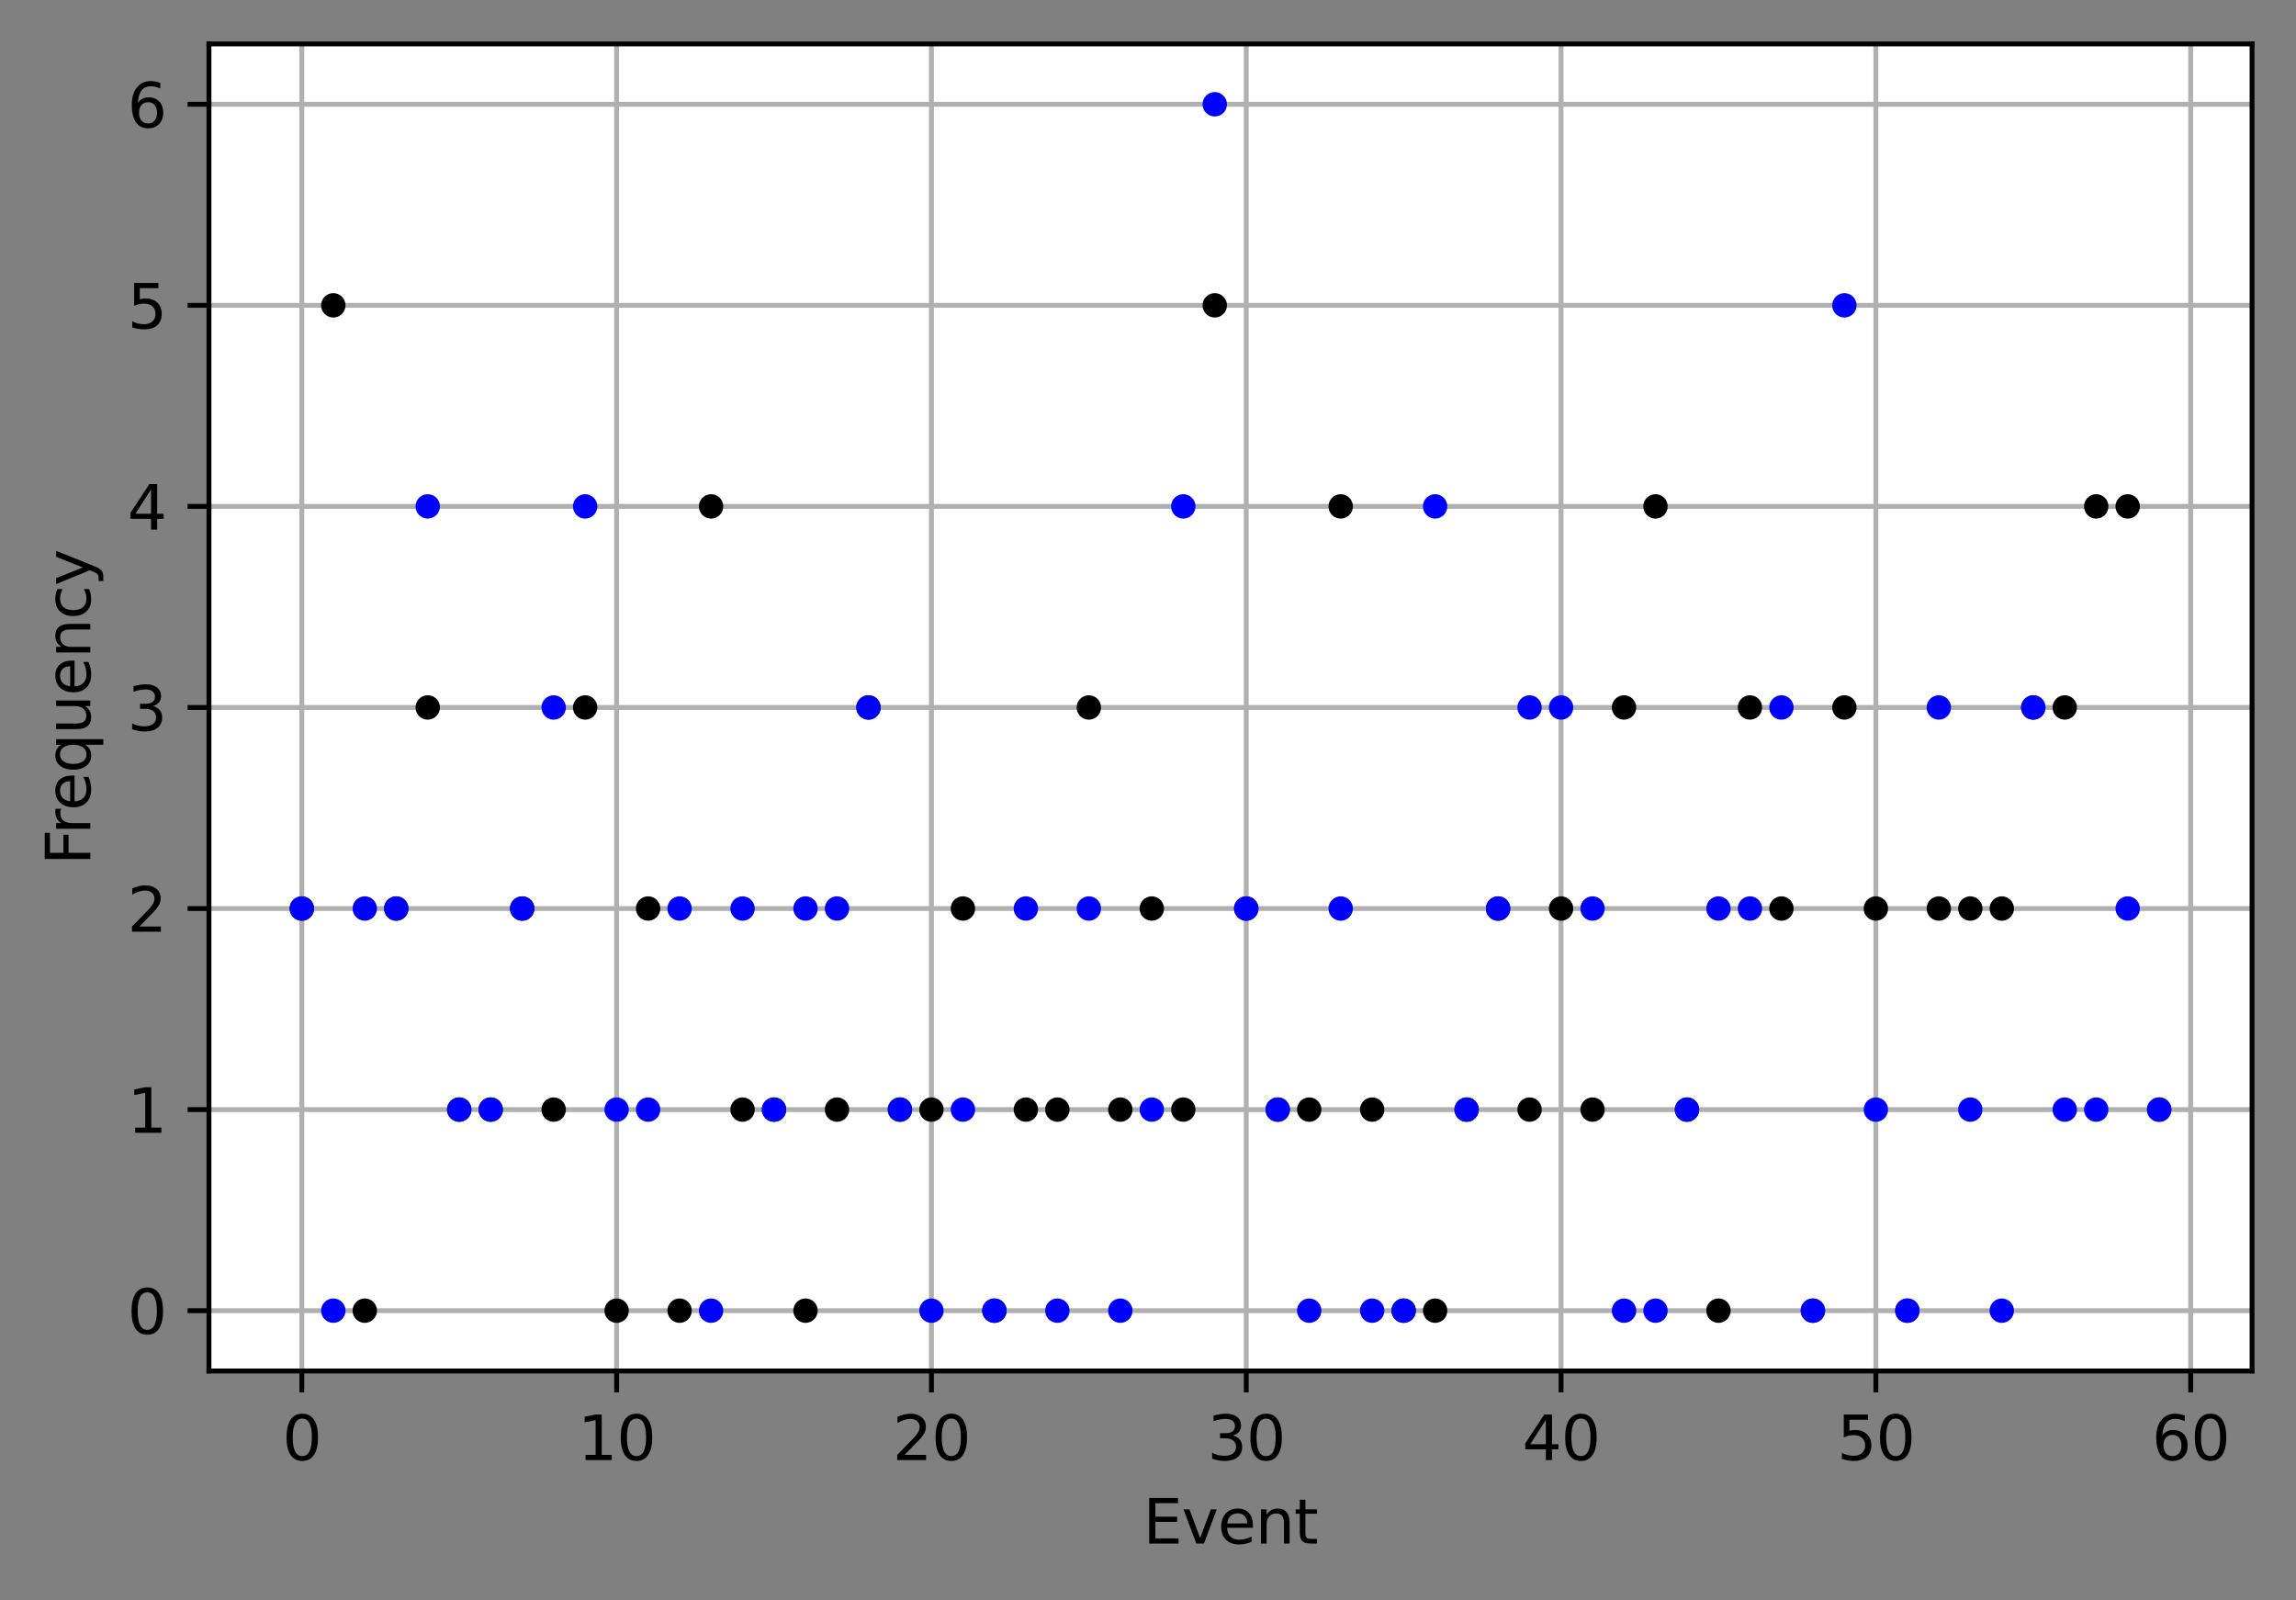 <?xml version="1.0" encoding="utf-8" standalone="no"?>
<!DOCTYPE svg PUBLIC "-//W3C//DTD SVG 1.1//EN"
  "http://www.w3.org/Graphics/SVG/1.1/DTD/svg11.dtd">
<svg xmlns:xlink="http://www.w3.org/1999/xlink" width="376.241pt" height="262.196pt" viewBox="0 0 376.241 262.196" xmlns="http://www.w3.org/2000/svg" version="1.1">
 <rect x="0" y="0" width="376.241" height="262.196" fill="#808080" stroke="none"/>
 <defs>
  <style type="text/css">*{stroke-linejoin: round; stroke-linecap: butt}</style>
 </defs>
 <g id="figure_1">
  <g id="patch_1">
   <path d="M 0 262.196 
L 376.241 262.196 
L 376.241 0 
L 0 0 
L 0 262.196 
z
" style="fill: none"/>
  </g>
  <g id="axes_1">
   <g id="patch_2">
    <path d="M 34.241 224.64 
L 369.041 224.64 
L 369.041 7.2 
L 34.241 7.2 
z
" style="fill: #ffffff"/>
   </g>
   <g id="matplotlib.axis_1">
    <g id="xtick_1">
     <g id="line2d_1">
      <path d="M 49.459 224.64 
L 49.459 7.2 
" clip-path="url(#p43c28c3c58)" style="fill: none; stroke: #b0b0b0; stroke-width: 0.8; stroke-linecap: square"/>
     </g>
     <g id="line2d_2">
      <defs>
       <path id="m374461a574" d="M 0 0 
L 0 3.5 
" style="stroke: #000000; stroke-width: 0.8"/>
      </defs>
      <g>
       <use xlink:href="#m374461a574" x="49.459" y="224.64" style="stroke: #000000; stroke-width: 0.8"/>
      </g>
     </g>
     <g id="text_1">
      <!-- 0 -->
      <g transform="translate(46.278 239.238)scale(0.1 -0.1)">
       <defs>
        <path id="DejaVuSans-30" d="M 2034 4250 
Q 1547 4250 1301 3770 
Q 1056 3291 1056 2328 
Q 1056 1369 1301 889 
Q 1547 409 2034 409 
Q 2525 409 2770 889 
Q 3016 1369 3016 2328 
Q 3016 3291 2770 3770 
Q 2525 4250 2034 4250 
z
M 2034 4750 
Q 2819 4750 3233 4129 
Q 3647 3509 3647 2328 
Q 3647 1150 3233 529 
Q 2819 -91 2034 -91 
Q 1250 -91 836 529 
Q 422 1150 422 2328 
Q 422 3509 836 4129 
Q 1250 4750 2034 4750 
z
" transform="scale(0.016)"/>
       </defs>
       <use xlink:href="#DejaVuSans-30"/>
      </g>
     </g>
    </g>
    <g id="xtick_2">
     <g id="line2d_3">
      <path d="M 101.046 224.64 
L 101.046 7.2 
" clip-path="url(#p43c28c3c58)" style="fill: none; stroke: #b0b0b0; stroke-width: 0.8; stroke-linecap: square"/>
     </g>
     <g id="line2d_4">
      <g>
       <use xlink:href="#m374461a574" x="101.046" y="224.64" style="stroke: #000000; stroke-width: 0.8"/>
      </g>
     </g>
     <g id="text_2">
      <!-- 10 -->
      <g transform="translate(94.683 239.238)scale(0.1 -0.1)">
       <defs>
        <path id="DejaVuSans-31" d="M 794 531 
L 1825 531 
L 1825 4091 
L 703 3866 
L 703 4441 
L 1819 4666 
L 2450 4666 
L 2450 531 
L 3481 531 
L 3481 0 
L 794 0 
L 794 531 
z
" transform="scale(0.016)"/>
       </defs>
       <use xlink:href="#DejaVuSans-31"/>
       <use xlink:href="#DejaVuSans-30" x="63.623"/>
      </g>
     </g>
    </g>
    <g id="xtick_3">
     <g id="line2d_5">
      <path d="M 152.633 224.64 
L 152.633 7.2 
" clip-path="url(#p43c28c3c58)" style="fill: none; stroke: #b0b0b0; stroke-width: 0.8; stroke-linecap: square"/>
     </g>
     <g id="line2d_6">
      <g>
       <use xlink:href="#m374461a574" x="152.633" y="224.64" style="stroke: #000000; stroke-width: 0.8"/>
      </g>
     </g>
     <g id="text_3">
      <!-- 20 -->
      <g transform="translate(146.27 239.238)scale(0.1 -0.1)">
       <defs>
        <path id="DejaVuSans-32" d="M 1228 531 
L 3431 531 
L 3431 0 
L 469 0 
L 469 531 
Q 828 903 1448 1529 
Q 2069 2156 2228 2338 
Q 2531 2678 2651 2914 
Q 2772 3150 2772 3378 
Q 2772 3750 2511 3984 
Q 2250 4219 1831 4219 
Q 1534 4219 1204 4116 
Q 875 4013 500 3803 
L 500 4441 
Q 881 4594 1212 4672 
Q 1544 4750 1819 4750 
Q 2544 4750 2975 4387 
Q 3406 4025 3406 3419 
Q 3406 3131 3298 2873 
Q 3191 2616 2906 2266 
Q 2828 2175 2409 1742 
Q 1991 1309 1228 531 
z
" transform="scale(0.016)"/>
       </defs>
       <use xlink:href="#DejaVuSans-32"/>
       <use xlink:href="#DejaVuSans-30" x="63.623"/>
      </g>
     </g>
    </g>
    <g id="xtick_4">
     <g id="line2d_7">
      <path d="M 204.22 224.64 
L 204.22 7.2 
" clip-path="url(#p43c28c3c58)" style="fill: none; stroke: #b0b0b0; stroke-width: 0.8; stroke-linecap: square"/>
     </g>
     <g id="line2d_8">
      <g>
       <use xlink:href="#m374461a574" x="204.22" y="224.64" style="stroke: #000000; stroke-width: 0.8"/>
      </g>
     </g>
     <g id="text_4">
      <!-- 30 -->
      <g transform="translate(197.857 239.238)scale(0.1 -0.1)">
       <defs>
        <path id="DejaVuSans-33" d="M 2597 2516 
Q 3050 2419 3304 2112 
Q 3559 1806 3559 1356 
Q 3559 666 3084 287 
Q 2609 -91 1734 -91 
Q 1441 -91 1130 -33 
Q 819 25 488 141 
L 488 750 
Q 750 597 1062 519 
Q 1375 441 1716 441 
Q 2309 441 2620 675 
Q 2931 909 2931 1356 
Q 2931 1769 2642 2001 
Q 2353 2234 1838 2234 
L 1294 2234 
L 1294 2753 
L 1863 2753 
Q 2328 2753 2575 2939 
Q 2822 3125 2822 3475 
Q 2822 3834 2567 4026 
Q 2313 4219 1838 4219 
Q 1578 4219 1281 4162 
Q 984 4106 628 3988 
L 628 4550 
Q 988 4650 1302 4700 
Q 1616 4750 1894 4750 
Q 2613 4750 3031 4423 
Q 3450 4097 3450 3541 
Q 3450 3153 3228 2886 
Q 3006 2619 2597 2516 
z
" transform="scale(0.016)"/>
       </defs>
       <use xlink:href="#DejaVuSans-33"/>
       <use xlink:href="#DejaVuSans-30" x="63.623"/>
      </g>
     </g>
    </g>
    <g id="xtick_5">
     <g id="line2d_9">
      <path d="M 255.807 224.64 
L 255.807 7.2 
" clip-path="url(#p43c28c3c58)" style="fill: none; stroke: #b0b0b0; stroke-width: 0.8; stroke-linecap: square"/>
     </g>
     <g id="line2d_10">
      <g>
       <use xlink:href="#m374461a574" x="255.807" y="224.64" style="stroke: #000000; stroke-width: 0.8"/>
      </g>
     </g>
     <g id="text_5">
      <!-- 40 -->
      <g transform="translate(249.445 239.238)scale(0.1 -0.1)">
       <defs>
        <path id="DejaVuSans-34" d="M 2419 4116 
L 825 1625 
L 2419 1625 
L 2419 4116 
z
M 2253 4666 
L 3047 4666 
L 3047 1625 
L 3713 1625 
L 3713 1100 
L 3047 1100 
L 3047 0 
L 2419 0 
L 2419 1100 
L 313 1100 
L 313 1709 
L 2253 4666 
z
" transform="scale(0.016)"/>
       </defs>
       <use xlink:href="#DejaVuSans-34"/>
       <use xlink:href="#DejaVuSans-30" x="63.623"/>
      </g>
     </g>
    </g>
    <g id="xtick_6">
     <g id="line2d_11">
      <path d="M 307.394 224.64 
L 307.394 7.2 
" clip-path="url(#p43c28c3c58)" style="fill: none; stroke: #b0b0b0; stroke-width: 0.8; stroke-linecap: square"/>
     </g>
     <g id="line2d_12">
      <g>
       <use xlink:href="#m374461a574" x="307.394" y="224.64" style="stroke: #000000; stroke-width: 0.8"/>
      </g>
     </g>
     <g id="text_6">
      <!-- 50 -->
      <g transform="translate(301.032 239.238)scale(0.1 -0.1)">
       <defs>
        <path id="DejaVuSans-35" d="M 691 4666 
L 3169 4666 
L 3169 4134 
L 1269 4134 
L 1269 2991 
Q 1406 3038 1543 3061 
Q 1681 3084 1819 3084 
Q 2600 3084 3056 2656 
Q 3513 2228 3513 1497 
Q 3513 744 3044 326 
Q 2575 -91 1722 -91 
Q 1428 -91 1123 -41 
Q 819 9 494 109 
L 494 744 
Q 775 591 1075 516 
Q 1375 441 1709 441 
Q 2250 441 2565 725 
Q 2881 1009 2881 1497 
Q 2881 1984 2565 2268 
Q 2250 2553 1709 2553 
Q 1456 2553 1204 2497 
Q 953 2441 691 2322 
L 691 4666 
z
" transform="scale(0.016)"/>
       </defs>
       <use xlink:href="#DejaVuSans-35"/>
       <use xlink:href="#DejaVuSans-30" x="63.623"/>
      </g>
     </g>
    </g>
    <g id="xtick_7">
     <g id="line2d_13">
      <path d="M 358.981 224.64 
L 358.981 7.2 
" clip-path="url(#p43c28c3c58)" style="fill: none; stroke: #b0b0b0; stroke-width: 0.8; stroke-linecap: square"/>
     </g>
     <g id="line2d_14">
      <g>
       <use xlink:href="#m374461a574" x="358.981" y="224.64" style="stroke: #000000; stroke-width: 0.8"/>
      </g>
     </g>
     <g id="text_7">
      <!-- 60 -->
      <g transform="translate(352.619 239.238)scale(0.1 -0.1)">
       <defs>
        <path id="DejaVuSans-36" d="M 2113 2584 
Q 1688 2584 1439 2293 
Q 1191 2003 1191 1497 
Q 1191 994 1439 701 
Q 1688 409 2113 409 
Q 2538 409 2786 701 
Q 3034 994 3034 1497 
Q 3034 2003 2786 2293 
Q 2538 2584 2113 2584 
z
M 3366 4563 
L 3366 3988 
Q 3128 4100 2886 4159 
Q 2644 4219 2406 4219 
Q 1781 4219 1451 3797 
Q 1122 3375 1075 2522 
Q 1259 2794 1537 2939 
Q 1816 3084 2150 3084 
Q 2853 3084 3261 2657 
Q 3669 2231 3669 1497 
Q 3669 778 3244 343 
Q 2819 -91 2113 -91 
Q 1303 -91 875 529 
Q 447 1150 447 2328 
Q 447 3434 972 4092 
Q 1497 4750 2381 4750 
Q 2619 4750 2861 4703 
Q 3103 4656 3366 4563 
z
" transform="scale(0.016)"/>
       </defs>
       <use xlink:href="#DejaVuSans-36"/>
       <use xlink:href="#DejaVuSans-30" x="63.623"/>
      </g>
     </g>
    </g>
    <g id="text_8">
     <!-- Event -->
     <g transform="translate(187.316 252.917)scale(0.1 -0.1)">
      <defs>
       <path id="DejaVuSans-45" d="M 628 4666 
L 3578 4666 
L 3578 4134 
L 1259 4134 
L 1259 2753 
L 3481 2753 
L 3481 2222 
L 1259 2222 
L 1259 531 
L 3634 531 
L 3634 0 
L 628 0 
L 628 4666 
z
" transform="scale(0.016)"/>
       <path id="DejaVuSans-76" d="M 191 3500 
L 800 3500 
L 1894 563 
L 2988 3500 
L 3597 3500 
L 2284 0 
L 1503 0 
L 191 3500 
z
" transform="scale(0.016)"/>
       <path id="DejaVuSans-65" d="M 3597 1894 
L 3597 1613 
L 953 1613 
Q 991 1019 1311 708 
Q 1631 397 2203 397 
Q 2534 397 2845 478 
Q 3156 559 3463 722 
L 3463 178 
Q 3153 47 2828 -22 
Q 2503 -91 2169 -91 
Q 1331 -91 842 396 
Q 353 884 353 1716 
Q 353 2575 817 3079 
Q 1281 3584 2069 3584 
Q 2775 3584 3186 3129 
Q 3597 2675 3597 1894 
z
M 3022 2063 
Q 3016 2534 2758 2815 
Q 2500 3097 2075 3097 
Q 1594 3097 1305 2825 
Q 1016 2553 972 2059 
L 3022 2063 
z
" transform="scale(0.016)"/>
       <path id="DejaVuSans-6e" d="M 3513 2113 
L 3513 0 
L 2938 0 
L 2938 2094 
Q 2938 2591 2744 2837 
Q 2550 3084 2163 3084 
Q 1697 3084 1428 2787 
Q 1159 2491 1159 1978 
L 1159 0 
L 581 0 
L 581 3500 
L 1159 3500 
L 1159 2956 
Q 1366 3272 1645 3428 
Q 1925 3584 2291 3584 
Q 2894 3584 3203 3211 
Q 3513 2838 3513 2113 
z
" transform="scale(0.016)"/>
       <path id="DejaVuSans-74" d="M 1172 4494 
L 1172 3500 
L 2356 3500 
L 2356 3053 
L 1172 3053 
L 1172 1153 
Q 1172 725 1289 603 
Q 1406 481 1766 481 
L 2356 481 
L 2356 0 
L 1766 0 
Q 1100 0 847 248 
Q 594 497 594 1153 
L 594 3053 
L 172 3053 
L 172 3500 
L 594 3500 
L 594 4494 
L 1172 4494 
z
" transform="scale(0.016)"/>
      </defs>
      <use xlink:href="#DejaVuSans-45"/>
      <use xlink:href="#DejaVuSans-76" x="63.184"/>
      <use xlink:href="#DejaVuSans-65" x="122.363"/>
      <use xlink:href="#DejaVuSans-6e" x="183.887"/>
      <use xlink:href="#DejaVuSans-74" x="247.266"/>
     </g>
    </g>
   </g>
   <g id="matplotlib.axis_2">
    <g id="ytick_1">
     <g id="line2d_15">
      <path d="M 34.241 214.756 
L 369.041 214.756 
" clip-path="url(#p43c28c3c58)" style="fill: none; stroke: #b0b0b0; stroke-width: 0.8; stroke-linecap: square"/>
     </g>
     <g id="line2d_16">
      <defs>
       <path id="meb784b4dac" d="M 0 0 
L -3.5 0 
" style="stroke: #000000; stroke-width: 0.8"/>
      </defs>
      <g>
       <use xlink:href="#meb784b4dac" x="34.241" y="214.756" style="stroke: #000000; stroke-width: 0.8"/>
      </g>
     </g>
     <g id="text_9">
      <!-- 0 -->
      <g transform="translate(20.878 218.556)scale(0.1 -0.1)">
       <use xlink:href="#DejaVuSans-30"/>
      </g>
     </g>
    </g>
    <g id="ytick_2">
     <g id="line2d_17">
      <path d="M 34.241 181.811 
L 369.041 181.811 
" clip-path="url(#p43c28c3c58)" style="fill: none; stroke: #b0b0b0; stroke-width: 0.8; stroke-linecap: square"/>
     </g>
     <g id="line2d_18">
      <g>
       <use xlink:href="#meb784b4dac" x="34.241" y="181.811" style="stroke: #000000; stroke-width: 0.8"/>
      </g>
     </g>
     <g id="text_10">
      <!-- 1 -->
      <g transform="translate(20.878 185.61)scale(0.1 -0.1)">
       <use xlink:href="#DejaVuSans-31"/>
      </g>
     </g>
    </g>
    <g id="ytick_3">
     <g id="line2d_19">
      <path d="M 34.241 148.865 
L 369.041 148.865 
" clip-path="url(#p43c28c3c58)" style="fill: none; stroke: #b0b0b0; stroke-width: 0.8; stroke-linecap: square"/>
     </g>
     <g id="line2d_20">
      <g>
       <use xlink:href="#meb784b4dac" x="34.241" y="148.865" style="stroke: #000000; stroke-width: 0.8"/>
      </g>
     </g>
     <g id="text_11">
      <!-- 2 -->
      <g transform="translate(20.878 152.665)scale(0.1 -0.1)">
       <use xlink:href="#DejaVuSans-32"/>
      </g>
     </g>
    </g>
    <g id="ytick_4">
     <g id="line2d_21">
      <path d="M 34.241 115.92 
L 369.041 115.92 
" clip-path="url(#p43c28c3c58)" style="fill: none; stroke: #b0b0b0; stroke-width: 0.8; stroke-linecap: square"/>
     </g>
     <g id="line2d_22">
      <g>
       <use xlink:href="#meb784b4dac" x="34.241" y="115.92" style="stroke: #000000; stroke-width: 0.8"/>
      </g>
     </g>
     <g id="text_12">
      <!-- 3 -->
      <g transform="translate(20.878 119.719)scale(0.1 -0.1)">
       <use xlink:href="#DejaVuSans-33"/>
      </g>
     </g>
    </g>
    <g id="ytick_5">
     <g id="line2d_23">
      <path d="M 34.241 82.975 
L 369.041 82.975 
" clip-path="url(#p43c28c3c58)" style="fill: none; stroke: #b0b0b0; stroke-width: 0.8; stroke-linecap: square"/>
     </g>
     <g id="line2d_24">
      <g>
       <use xlink:href="#meb784b4dac" x="34.241" y="82.975" style="stroke: #000000; stroke-width: 0.8"/>
      </g>
     </g>
     <g id="text_13">
      <!-- 4 -->
      <g transform="translate(20.878 86.774)scale(0.1 -0.1)">
       <use xlink:href="#DejaVuSans-34"/>
      </g>
     </g>
    </g>
    <g id="ytick_6">
     <g id="line2d_25">
      <path d="M 34.241 50.029 
L 369.041 50.029 
" clip-path="url(#p43c28c3c58)" style="fill: none; stroke: #b0b0b0; stroke-width: 0.8; stroke-linecap: square"/>
     </g>
     <g id="line2d_26">
      <g>
       <use xlink:href="#meb784b4dac" x="34.241" y="50.029" style="stroke: #000000; stroke-width: 0.8"/>
      </g>
     </g>
     <g id="text_14">
      <!-- 5 -->
      <g transform="translate(20.878 53.828)scale(0.1 -0.1)">
       <use xlink:href="#DejaVuSans-35"/>
      </g>
     </g>
    </g>
    <g id="ytick_7">
     <g id="line2d_27">
      <path d="M 34.241 17.084 
L 369.041 17.084 
" clip-path="url(#p43c28c3c58)" style="fill: none; stroke: #b0b0b0; stroke-width: 0.8; stroke-linecap: square"/>
     </g>
     <g id="line2d_28">
      <g>
       <use xlink:href="#meb784b4dac" x="34.241" y="17.084" style="stroke: #000000; stroke-width: 0.8"/>
      </g>
     </g>
     <g id="text_15">
      <!-- 6 -->
      <g transform="translate(20.878 20.883)scale(0.1 -0.1)">
       <use xlink:href="#DejaVuSans-36"/>
      </g>
     </g>
    </g>
    <g id="text_16">
     <!-- Frequency -->
     <g transform="translate(14.798 141.75)rotate(-90)scale(0.1 -0.1)">
      <defs>
       <path id="DejaVuSans-46" d="M 628 4666 
L 3309 4666 
L 3309 4134 
L 1259 4134 
L 1259 2759 
L 3109 2759 
L 3109 2228 
L 1259 2228 
L 1259 0 
L 628 0 
L 628 4666 
z
" transform="scale(0.016)"/>
       <path id="DejaVuSans-72" d="M 2631 2963 
Q 2534 3019 2420 3045 
Q 2306 3072 2169 3072 
Q 1681 3072 1420 2755 
Q 1159 2438 1159 1844 
L 1159 0 
L 581 0 
L 581 3500 
L 1159 3500 
L 1159 2956 
Q 1341 3275 1631 3429 
Q 1922 3584 2338 3584 
Q 2397 3584 2469 3576 
Q 2541 3569 2628 3553 
L 2631 2963 
z
" transform="scale(0.016)"/>
       <path id="DejaVuSans-71" d="M 947 1747 
Q 947 1113 1208 752 
Q 1469 391 1925 391 
Q 2381 391 2643 752 
Q 2906 1113 2906 1747 
Q 2906 2381 2643 2742 
Q 2381 3103 1925 3103 
Q 1469 3103 1208 2742 
Q 947 2381 947 1747 
z
M 2906 525 
Q 2725 213 2448 61 
Q 2172 -91 1784 -91 
Q 1150 -91 751 415 
Q 353 922 353 1747 
Q 353 2572 751 3078 
Q 1150 3584 1784 3584 
Q 2172 3584 2448 3432 
Q 2725 3281 2906 2969 
L 2906 3500 
L 3481 3500 
L 3481 -1331 
L 2906 -1331 
L 2906 525 
z
" transform="scale(0.016)"/>
       <path id="DejaVuSans-75" d="M 544 1381 
L 544 3500 
L 1119 3500 
L 1119 1403 
Q 1119 906 1312 657 
Q 1506 409 1894 409 
Q 2359 409 2629 706 
Q 2900 1003 2900 1516 
L 2900 3500 
L 3475 3500 
L 3475 0 
L 2900 0 
L 2900 538 
Q 2691 219 2414 64 
Q 2138 -91 1772 -91 
Q 1169 -91 856 284 
Q 544 659 544 1381 
z
M 1991 3584 
L 1991 3584 
z
" transform="scale(0.016)"/>
       <path id="DejaVuSans-63" d="M 3122 3366 
L 3122 2828 
Q 2878 2963 2633 3030 
Q 2388 3097 2138 3097 
Q 1578 3097 1268 2742 
Q 959 2388 959 1747 
Q 959 1106 1268 751 
Q 1578 397 2138 397 
Q 2388 397 2633 464 
Q 2878 531 3122 666 
L 3122 134 
Q 2881 22 2623 -34 
Q 2366 -91 2075 -91 
Q 1284 -91 818 406 
Q 353 903 353 1747 
Q 353 2603 823 3093 
Q 1294 3584 2113 3584 
Q 2378 3584 2631 3529 
Q 2884 3475 3122 3366 
z
" transform="scale(0.016)"/>
       <path id="DejaVuSans-79" d="M 2059 -325 
Q 1816 -950 1584 -1140 
Q 1353 -1331 966 -1331 
L 506 -1331 
L 506 -850 
L 844 -850 
Q 1081 -850 1212 -737 
Q 1344 -625 1503 -206 
L 1606 56 
L 191 3500 
L 800 3500 
L 1894 763 
L 2988 3500 
L 3597 3500 
L 2059 -325 
z
" transform="scale(0.016)"/>
      </defs>
      <use xlink:href="#DejaVuSans-46"/>
      <use xlink:href="#DejaVuSans-72" x="50.27"/>
      <use xlink:href="#DejaVuSans-65" x="89.133"/>
      <use xlink:href="#DejaVuSans-71" x="150.656"/>
      <use xlink:href="#DejaVuSans-75" x="214.133"/>
      <use xlink:href="#DejaVuSans-65" x="277.512"/>
      <use xlink:href="#DejaVuSans-6e" x="339.035"/>
      <use xlink:href="#DejaVuSans-63" x="402.414"/>
      <use xlink:href="#DejaVuSans-79" x="457.395"/>
     </g>
    </g>
   </g>
   <g id="line2d_29">
    <defs>
     <path id="m53aa1d5ef3" d="M 0 1.5 
C 0.398 1.5 0.779 1.342 1.061 1.061 
C 1.342 0.779 1.5 0.398 1.5 0 
C 1.5 -0.398 1.342 -0.779 1.061 -1.061 
C 0.779 -1.342 0.398 -1.5 0 -1.5 
C -0.398 -1.5 -0.779 -1.342 -1.061 -1.061 
C -1.342 -0.779 -1.5 -0.398 -1.5 0 
C -1.5 0.398 -1.342 0.779 -1.061 1.061 
C -0.779 1.342 -0.398 1.5 0 1.5 
z
" style="stroke: #000000"/>
    </defs>
    <g clip-path="url(#p43c28c3c58)">
     <use xlink:href="#m53aa1d5ef3" x="49.459" y="148.865" style="stroke: #000000"/>
     <use xlink:href="#m53aa1d5ef3" x="54.618" y="50.029" style="stroke: #000000"/>
     <use xlink:href="#m53aa1d5ef3" x="59.776" y="214.756" style="stroke: #000000"/>
     <use xlink:href="#m53aa1d5ef3" x="64.935" y="148.865" style="stroke: #000000"/>
     <use xlink:href="#m53aa1d5ef3" x="70.094" y="115.92" style="stroke: #000000"/>
     <use xlink:href="#m53aa1d5ef3" x="75.252" y="181.811" style="stroke: #000000"/>
     <use xlink:href="#m53aa1d5ef3" x="80.411" y="181.811" style="stroke: #000000"/>
     <use xlink:href="#m53aa1d5ef3" x="85.57" y="148.865" style="stroke: #000000"/>
     <use xlink:href="#m53aa1d5ef3" x="90.728" y="181.811" style="stroke: #000000"/>
     <use xlink:href="#m53aa1d5ef3" x="95.887" y="115.92" style="stroke: #000000"/>
     <use xlink:href="#m53aa1d5ef3" x="101.046" y="214.756" style="stroke: #000000"/>
     <use xlink:href="#m53aa1d5ef3" x="106.205" y="148.865" style="stroke: #000000"/>
     <use xlink:href="#m53aa1d5ef3" x="111.363" y="214.756" style="stroke: #000000"/>
     <use xlink:href="#m53aa1d5ef3" x="116.522" y="82.975" style="stroke: #000000"/>
     <use xlink:href="#m53aa1d5ef3" x="121.681" y="181.811" style="stroke: #000000"/>
     <use xlink:href="#m53aa1d5ef3" x="126.839" y="181.811" style="stroke: #000000"/>
     <use xlink:href="#m53aa1d5ef3" x="131.998" y="214.756" style="stroke: #000000"/>
     <use xlink:href="#m53aa1d5ef3" x="137.157" y="181.811" style="stroke: #000000"/>
     <use xlink:href="#m53aa1d5ef3" x="142.316" y="115.92" style="stroke: #000000"/>
     <use xlink:href="#m53aa1d5ef3" x="147.474" y="181.811" style="stroke: #000000"/>
     <use xlink:href="#m53aa1d5ef3" x="152.633" y="181.811" style="stroke: #000000"/>
     <use xlink:href="#m53aa1d5ef3" x="157.792" y="148.865" style="stroke: #000000"/>
     <use xlink:href="#m53aa1d5ef3" x="162.95" y="214.756" style="stroke: #000000"/>
     <use xlink:href="#m53aa1d5ef3" x="168.109" y="181.811" style="stroke: #000000"/>
     <use xlink:href="#m53aa1d5ef3" x="173.268" y="181.811" style="stroke: #000000"/>
     <use xlink:href="#m53aa1d5ef3" x="178.426" y="115.92" style="stroke: #000000"/>
     <use xlink:href="#m53aa1d5ef3" x="183.585" y="181.811" style="stroke: #000000"/>
     <use xlink:href="#m53aa1d5ef3" x="188.744" y="148.865" style="stroke: #000000"/>
     <use xlink:href="#m53aa1d5ef3" x="193.903" y="181.811" style="stroke: #000000"/>
     <use xlink:href="#m53aa1d5ef3" x="199.061" y="50.029" style="stroke: #000000"/>
     <use xlink:href="#m53aa1d5ef3" x="204.22" y="148.865" style="stroke: #000000"/>
     <use xlink:href="#m53aa1d5ef3" x="209.379" y="181.811" style="stroke: #000000"/>
     <use xlink:href="#m53aa1d5ef3" x="214.537" y="181.811" style="stroke: #000000"/>
     <use xlink:href="#m53aa1d5ef3" x="219.696" y="82.975" style="stroke: #000000"/>
     <use xlink:href="#m53aa1d5ef3" x="224.855" y="181.811" style="stroke: #000000"/>
     <use xlink:href="#m53aa1d5ef3" x="230.014" y="214.756" style="stroke: #000000"/>
     <use xlink:href="#m53aa1d5ef3" x="235.172" y="214.756" style="stroke: #000000"/>
     <use xlink:href="#m53aa1d5ef3" x="240.331" y="181.811" style="stroke: #000000"/>
     <use xlink:href="#m53aa1d5ef3" x="245.49" y="148.865" style="stroke: #000000"/>
     <use xlink:href="#m53aa1d5ef3" x="250.648" y="181.811" style="stroke: #000000"/>
     <use xlink:href="#m53aa1d5ef3" x="255.807" y="148.865" style="stroke: #000000"/>
     <use xlink:href="#m53aa1d5ef3" x="260.966" y="181.811" style="stroke: #000000"/>
     <use xlink:href="#m53aa1d5ef3" x="266.124" y="115.92" style="stroke: #000000"/>
     <use xlink:href="#m53aa1d5ef3" x="271.283" y="82.975" style="stroke: #000000"/>
     <use xlink:href="#m53aa1d5ef3" x="276.442" y="181.811" style="stroke: #000000"/>
     <use xlink:href="#m53aa1d5ef3" x="281.601" y="214.756" style="stroke: #000000"/>
     <use xlink:href="#m53aa1d5ef3" x="286.759" y="115.92" style="stroke: #000000"/>
     <use xlink:href="#m53aa1d5ef3" x="291.918" y="148.865" style="stroke: #000000"/>
     <use xlink:href="#m53aa1d5ef3" x="297.077" y="214.756" style="stroke: #000000"/>
     <use xlink:href="#m53aa1d5ef3" x="302.235" y="115.92" style="stroke: #000000"/>
     <use xlink:href="#m53aa1d5ef3" x="307.394" y="148.865" style="stroke: #000000"/>
     <use xlink:href="#m53aa1d5ef3" x="312.553" y="214.756" style="stroke: #000000"/>
     <use xlink:href="#m53aa1d5ef3" x="317.712" y="148.865" style="stroke: #000000"/>
     <use xlink:href="#m53aa1d5ef3" x="322.87" y="148.865" style="stroke: #000000"/>
     <use xlink:href="#m53aa1d5ef3" x="328.029" y="148.865" style="stroke: #000000"/>
     <use xlink:href="#m53aa1d5ef3" x="333.188" y="115.92" style="stroke: #000000"/>
     <use xlink:href="#m53aa1d5ef3" x="338.346" y="115.92" style="stroke: #000000"/>
     <use xlink:href="#m53aa1d5ef3" x="343.505" y="82.975" style="stroke: #000000"/>
     <use xlink:href="#m53aa1d5ef3" x="348.664" y="82.975" style="stroke: #000000"/>
     <use xlink:href="#m53aa1d5ef3" x="353.822" y="181.811" style="stroke: #000000"/>
    </g>
   </g>
   <g id="line2d_30">
    <defs>
     <path id="m917bc55628" d="M 0 1.5 
C 0.398 1.5 0.779 1.342 1.061 1.061 
C 1.342 0.779 1.5 0.398 1.5 0 
C 1.5 -0.398 1.342 -0.779 1.061 -1.061 
C 0.779 -1.342 0.398 -1.5 0 -1.5 
C -0.398 -1.5 -0.779 -1.342 -1.061 -1.061 
C -1.342 -0.779 -1.5 -0.398 -1.5 0 
C -1.5 0.398 -1.342 0.779 -1.061 1.061 
C -0.779 1.342 -0.398 1.5 0 1.5 
z
" style="stroke: #0000ff"/>
    </defs>
    <g clip-path="url(#p43c28c3c58)">
     <use xlink:href="#m917bc55628" x="49.459" y="148.865" style="fill: #0000ff; stroke: #0000ff"/>
     <use xlink:href="#m917bc55628" x="54.618" y="214.756" style="fill: #0000ff; stroke: #0000ff"/>
     <use xlink:href="#m917bc55628" x="59.776" y="148.865" style="fill: #0000ff; stroke: #0000ff"/>
     <use xlink:href="#m917bc55628" x="64.935" y="148.865" style="fill: #0000ff; stroke: #0000ff"/>
     <use xlink:href="#m917bc55628" x="70.094" y="82.975" style="fill: #0000ff; stroke: #0000ff"/>
     <use xlink:href="#m917bc55628" x="75.252" y="181.811" style="fill: #0000ff; stroke: #0000ff"/>
     <use xlink:href="#m917bc55628" x="80.411" y="181.811" style="fill: #0000ff; stroke: #0000ff"/>
     <use xlink:href="#m917bc55628" x="85.57" y="148.865" style="fill: #0000ff; stroke: #0000ff"/>
     <use xlink:href="#m917bc55628" x="90.728" y="115.92" style="fill: #0000ff; stroke: #0000ff"/>
     <use xlink:href="#m917bc55628" x="95.887" y="82.975" style="fill: #0000ff; stroke: #0000ff"/>
     <use xlink:href="#m917bc55628" x="101.046" y="181.811" style="fill: #0000ff; stroke: #0000ff"/>
     <use xlink:href="#m917bc55628" x="106.205" y="181.811" style="fill: #0000ff; stroke: #0000ff"/>
     <use xlink:href="#m917bc55628" x="111.363" y="148.865" style="fill: #0000ff; stroke: #0000ff"/>
     <use xlink:href="#m917bc55628" x="116.522" y="214.756" style="fill: #0000ff; stroke: #0000ff"/>
     <use xlink:href="#m917bc55628" x="121.681" y="148.865" style="fill: #0000ff; stroke: #0000ff"/>
     <use xlink:href="#m917bc55628" x="126.839" y="181.811" style="fill: #0000ff; stroke: #0000ff"/>
     <use xlink:href="#m917bc55628" x="131.998" y="148.865" style="fill: #0000ff; stroke: #0000ff"/>
     <use xlink:href="#m917bc55628" x="137.157" y="148.865" style="fill: #0000ff; stroke: #0000ff"/>
     <use xlink:href="#m917bc55628" x="142.316" y="115.92" style="fill: #0000ff; stroke: #0000ff"/>
     <use xlink:href="#m917bc55628" x="147.474" y="181.811" style="fill: #0000ff; stroke: #0000ff"/>
     <use xlink:href="#m917bc55628" x="152.633" y="214.756" style="fill: #0000ff; stroke: #0000ff"/>
     <use xlink:href="#m917bc55628" x="157.792" y="181.811" style="fill: #0000ff; stroke: #0000ff"/>
     <use xlink:href="#m917bc55628" x="162.95" y="214.756" style="fill: #0000ff; stroke: #0000ff"/>
     <use xlink:href="#m917bc55628" x="168.109" y="148.865" style="fill: #0000ff; stroke: #0000ff"/>
     <use xlink:href="#m917bc55628" x="173.268" y="214.756" style="fill: #0000ff; stroke: #0000ff"/>
     <use xlink:href="#m917bc55628" x="178.426" y="148.865" style="fill: #0000ff; stroke: #0000ff"/>
     <use xlink:href="#m917bc55628" x="183.585" y="214.756" style="fill: #0000ff; stroke: #0000ff"/>
     <use xlink:href="#m917bc55628" x="188.744" y="181.811" style="fill: #0000ff; stroke: #0000ff"/>
     <use xlink:href="#m917bc55628" x="193.903" y="82.975" style="fill: #0000ff; stroke: #0000ff"/>
     <use xlink:href="#m917bc55628" x="199.061" y="17.084" style="fill: #0000ff; stroke: #0000ff"/>
     <use xlink:href="#m917bc55628" x="204.22" y="148.865" style="fill: #0000ff; stroke: #0000ff"/>
     <use xlink:href="#m917bc55628" x="209.379" y="181.811" style="fill: #0000ff; stroke: #0000ff"/>
     <use xlink:href="#m917bc55628" x="214.537" y="214.756" style="fill: #0000ff; stroke: #0000ff"/>
     <use xlink:href="#m917bc55628" x="219.696" y="148.865" style="fill: #0000ff; stroke: #0000ff"/>
     <use xlink:href="#m917bc55628" x="224.855" y="214.756" style="fill: #0000ff; stroke: #0000ff"/>
     <use xlink:href="#m917bc55628" x="230.014" y="214.756" style="fill: #0000ff; stroke: #0000ff"/>
     <use xlink:href="#m917bc55628" x="235.172" y="82.975" style="fill: #0000ff; stroke: #0000ff"/>
     <use xlink:href="#m917bc55628" x="240.331" y="181.811" style="fill: #0000ff; stroke: #0000ff"/>
     <use xlink:href="#m917bc55628" x="245.49" y="148.865" style="fill: #0000ff; stroke: #0000ff"/>
     <use xlink:href="#m917bc55628" x="250.648" y="115.92" style="fill: #0000ff; stroke: #0000ff"/>
     <use xlink:href="#m917bc55628" x="255.807" y="115.92" style="fill: #0000ff; stroke: #0000ff"/>
     <use xlink:href="#m917bc55628" x="260.966" y="148.865" style="fill: #0000ff; stroke: #0000ff"/>
     <use xlink:href="#m917bc55628" x="266.124" y="214.756" style="fill: #0000ff; stroke: #0000ff"/>
     <use xlink:href="#m917bc55628" x="271.283" y="214.756" style="fill: #0000ff; stroke: #0000ff"/>
     <use xlink:href="#m917bc55628" x="276.442" y="181.811" style="fill: #0000ff; stroke: #0000ff"/>
     <use xlink:href="#m917bc55628" x="281.601" y="148.865" style="fill: #0000ff; stroke: #0000ff"/>
     <use xlink:href="#m917bc55628" x="286.759" y="148.865" style="fill: #0000ff; stroke: #0000ff"/>
     <use xlink:href="#m917bc55628" x="291.918" y="115.92" style="fill: #0000ff; stroke: #0000ff"/>
     <use xlink:href="#m917bc55628" x="297.077" y="214.756" style="fill: #0000ff; stroke: #0000ff"/>
     <use xlink:href="#m917bc55628" x="302.235" y="50.029" style="fill: #0000ff; stroke: #0000ff"/>
     <use xlink:href="#m917bc55628" x="307.394" y="181.811" style="fill: #0000ff; stroke: #0000ff"/>
     <use xlink:href="#m917bc55628" x="312.553" y="214.756" style="fill: #0000ff; stroke: #0000ff"/>
     <use xlink:href="#m917bc55628" x="317.712" y="115.92" style="fill: #0000ff; stroke: #0000ff"/>
     <use xlink:href="#m917bc55628" x="322.87" y="181.811" style="fill: #0000ff; stroke: #0000ff"/>
     <use xlink:href="#m917bc55628" x="328.029" y="214.756" style="fill: #0000ff; stroke: #0000ff"/>
     <use xlink:href="#m917bc55628" x="333.188" y="115.92" style="fill: #0000ff; stroke: #0000ff"/>
     <use xlink:href="#m917bc55628" x="338.346" y="181.811" style="fill: #0000ff; stroke: #0000ff"/>
     <use xlink:href="#m917bc55628" x="343.505" y="181.811" style="fill: #0000ff; stroke: #0000ff"/>
     <use xlink:href="#m917bc55628" x="348.664" y="148.865" style="fill: #0000ff; stroke: #0000ff"/>
     <use xlink:href="#m917bc55628" x="353.822" y="181.811" style="fill: #0000ff; stroke: #0000ff"/>
    </g>
   </g>
   <g id="patch_3">
    <path d="M 34.241 224.64 
L 34.241 7.2 
" style="fill: none; stroke: #000000; stroke-width: 0.8; stroke-linejoin: miter; stroke-linecap: square"/>
   </g>
   <g id="patch_4">
    <path d="M 369.041 224.64 
L 369.041 7.2 
" style="fill: none; stroke: #000000; stroke-width: 0.8; stroke-linejoin: miter; stroke-linecap: square"/>
   </g>
   <g id="patch_5">
    <path d="M 34.241 224.64 
L 369.041 224.64 
" style="fill: none; stroke: #000000; stroke-width: 0.8; stroke-linejoin: miter; stroke-linecap: square"/>
   </g>
   <g id="patch_6">
    <path d="M 34.241 7.2 
L 369.041 7.2 
" style="fill: none; stroke: #000000; stroke-width: 0.8; stroke-linejoin: miter; stroke-linecap: square"/>
   </g>
  </g>
 </g>
 <defs>
  <clipPath id="p43c28c3c58">
   <rect x="34.241" y="7.2" width="334.8" height="217.44"/>
  </clipPath>
 </defs>
</svg>
